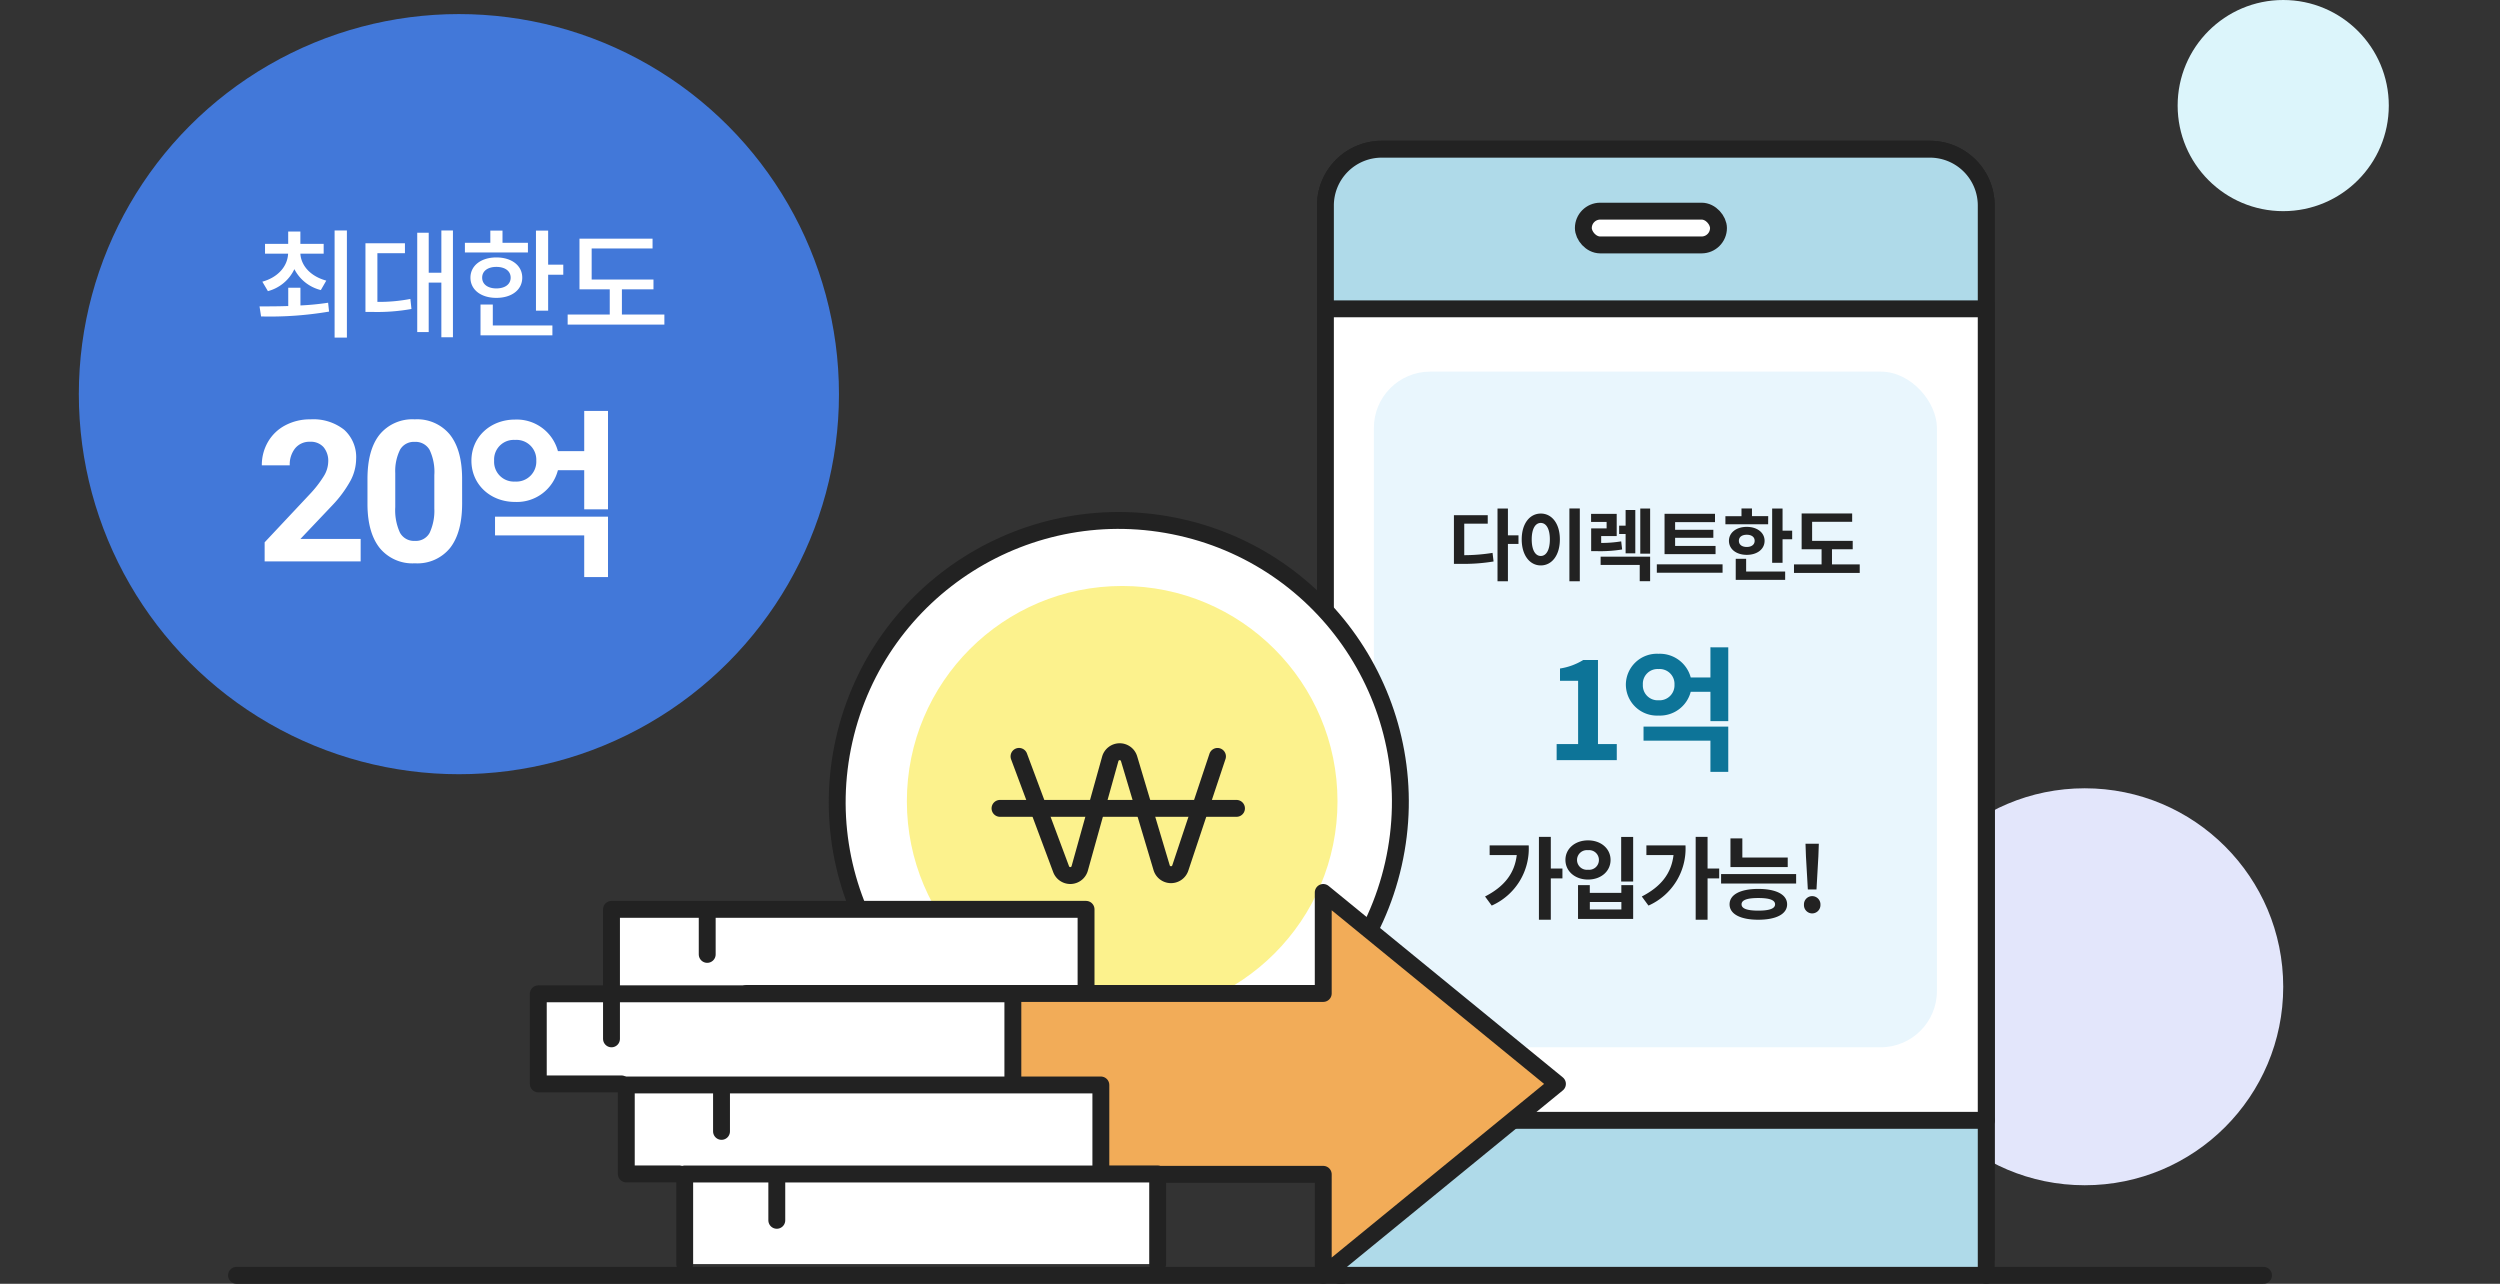 <svg xmlns="http://www.w3.org/2000/svg" width="444" height="228" viewBox="0 0 444 228">
    <rect x="0" y="0" width="444" height="228" fill="#333333" stroke="none"/>
    <g transform="translate(38.5 38.85)">
        <circle data-name="Ellipse 2" cx="35.25" cy="35.25" r="35.25" transform="translate(296.5 101.15)" style="fill:#e3e6fb"/>
        <circle data-name="Ellipse 2" cx="18.75" cy="18.75" r="18.75" transform="translate(348.25 -38.85)" style="fill:#dcf5fb"/>
    </g>
    <g data-name="그룹 837">
        <g data-name="그룹 828">
            <g data-name="그룹 827" transform="translate(-42.399 -98.5)">
                <path data-name="패스 1432" d="M280.793 325a3 3 0 0 1-3-3V135a10 10 0 0 1 10-10h97.361a10 10 0 0 1 10 10v187" style="stroke:#222;stroke-linecap:round;stroke-linejoin:round;stroke-width:3px;fill:#fff"/>
                <path data-name="선 327" transform="translate(277.793 297.47)" style="stroke:#222;stroke-linecap:round;stroke-linejoin:round;stroke-width:3px;fill:#fff" d="M0 0h117.36"/>
                <path data-name="패스 1433" d="M280.793 325a3 3 0 0 1-3-3V135a10 10 0 0 1 10-10h97.361a10 10 0 0 1 10 10v190" style="fill:#afdae9;stroke:#222;stroke-linecap:round;stroke-linejoin:round;stroke-width:3px"/>
                <path data-name="패스 1434" d="M277.793 152.53v144.94h117.36V152.53" style="stroke:#222;stroke-linecap:round;stroke-linejoin:round;stroke-width:3px;fill:#fff"/>
                <rect data-name="사각형 332" width="100" height="120" rx="10" transform="translate(286.399 164.5)" style="fill:#e9f6fd"/>
                <path data-name="선 328" transform="translate(277.793 153.349)" style="stroke:#222;stroke-linecap:round;stroke-linejoin:round;stroke-width:3px;fill:#fff" d="M117 0H0"/>
                <rect data-name="사각형 333" width="24" height="6" rx="3" transform="translate(323.601 136)" style="stroke:#222;stroke-linecap:round;stroke-linejoin:round;stroke-width:3px;fill:#fff"/>
                <g data-name="그룹 632363">
                    <path data-name="패스 15854" d="M-33.95-9h4.172v-1.5h-6.006v8.638h1.092a32.1 32.1 0 0 0 5.95-.42l-.182-1.526a32.051 32.051 0 0 1-5.026.408zm9.632 2.072h-1.876v-4.76h-1.848v12.92h1.848V-5.4h1.876zm9.044-4.774V1.232h1.848V-11.7zm-5.082.91c-1.946 0-3.388 1.764-3.388 4.592s1.442 4.62 3.388 4.62 3.388-1.778 3.388-4.62-1.442-4.594-3.388-4.594zm0 1.666c.952 0 1.61 1.022 1.61 2.926s-.658 2.94-1.61 2.94-1.61-1.022-1.61-2.94.658-2.928 1.61-2.928zm15.064 5.4h1.722v-7.7h-1.722v2.786H-6.44v1.484h1.148zm-.784-2.128a21.679 21.679 0 0 1-3.556.28V-6.8h2.758v-3.934h-4.55V-9.3h2.758v1.148h-2.744v4.032h.882a24.243 24.243 0 0 0 4.62-.294zM-9.73-1.666h6.944v2.884h1.848v-4.354H-9.73zm7.042-10.024v8.022h1.75v-8.022zm13.37 6.65H3.5v-1.442h6.79V-7.91H3.5v-1.358h7.084v-1.484h-8.96v7.168h9.058zM.252-1.778v1.5h11.676v-1.5zm19.782-8.554H17.15V-11.7h-1.862v1.372h-2.856v1.438h7.588zM14.826-5.95c0-.7.574-1.078 1.4-1.078s1.4.378 1.4 1.078-.588 1.092-1.4 1.092-1.4-.378-1.4-1.092zm4.564 0c0-1.456-1.316-2.478-3.164-2.478s-3.164 1.022-3.164 2.478c0 1.484 1.316 2.492 3.164 2.492S19.39-4.466 19.39-5.95zm-3.276 3.192h-1.848V.98h8.778V-.49h-6.93zm6.468-5v-3.932h-1.848v9.646h1.848V-6.23h1.708v-1.526zm8.778 5.994v-2.688h3.682v-1.484h-7.21v-3.388h7.112v-1.484H25.97v6.356h3.542v2.688h-4.9v1.512h11.676v-1.512z" transform="translate(336.399 200.5)" style="fill:#222"/>
                    <path data-name="패스 15856" d="M-29.44-11.856v1.712h4.816c-.384 3.264-2.208 5.6-5.632 7.36l1.184 1.616A11.072 11.072 0 0 0-22.5-11.856zm12.928 4.112h-2.064v-5.632h-2.112v14.72h2.112V-6h2.064zM-6.08-13.36v7.92h2.128v-7.92zm-7.664 8.56v6h9.792v-6h-2.1v1.376h-5.6V-4.8zm2.1 2.992h5.6V-.48h-5.6zm-.32-10.944c-2.288 0-4.016 1.456-4.016 3.472 0 2.032 1.728 3.488 4.016 3.488s4-1.456 4-3.488c-.004-2.02-1.716-3.472-4.004-3.472zm0 1.744a1.741 1.741 0 0 1 1.932 1.728 1.735 1.735 0 0 1-1.936 1.744A1.749 1.749 0 0 1-13.92-9.28a1.755 1.755 0 0 1 1.952-1.728zm10.364-.848v1.712h4.816c-.384 3.264-2.208 5.6-5.632 7.36l1.184 1.616a11.072 11.072 0 0 0 6.576-10.688zm12.928 4.112H9.264v-5.632H7.152v14.72h2.112V-6h2.064zM23.5-9.7h-8.06v-3.4h-2.112v5.088H23.5zM18.272-.272c-1.972 0-2.972-.352-2.972-1.12s1.008-1.12 2.976-1.12 2.976.352 2.976 1.12-1.012 1.12-2.98 1.12zm0-3.856c-3.184 0-5.1 1.008-5.1 2.736s1.92 2.736 5.1 2.736 5.12-1.008 5.12-2.736-1.936-2.736-5.12-2.736zm-6.608-2.64v1.68h13.328v-1.68zm15.408 2.736h1.536l.336-5.9.08-2.224h-2.368l.08 2.224zM27.84.224a1.483 1.483 0 0 0 1.472-1.536 1.474 1.474 0 0 0-1.472-1.536 1.461 1.461 0 0 0-1.456 1.536A1.47 1.47 0 0 0 27.84.224z" transform="translate(336.399 260.5)" style="fill:#222"/>
                    <path data-name="패스 15866" d="M-15.54 0h10.68v-2.856H-8.2v-14.928h-2.616a11.08 11.08 0 0 1-4.128 1.512v2.184h3.216v11.232h-3.812zM-.108-3.456h11.88v5.544h3.168v-8.04H-.108zm2.664-7.176a2.632 2.632 0 0 1-2.784-2.784 2.613 2.613 0 0 1 2.784-2.76 2.638 2.638 0 0 1 2.832 2.76 2.657 2.657 0 0 1-2.832 2.784zm9.216-9.408v5.352h-3.5a5.673 5.673 0 0 0-5.712-4.2 5.522 5.522 0 0 0-5.808 5.472 5.526 5.526 0 0 0 5.808 5.5 5.642 5.642 0 0 0 5.712-4.224h3.5v5.208h3.168v-13.1z" transform="translate(334.399 233.5)" style="fill:#0d7498"/>
                </g>
            </g>
        </g>
        <g data-name="그룹 830" transform="translate(-42.399 -98.5)">
            <circle data-name="타원 69" cx="50" cy="50" r="50" transform="rotate(-77.278 264.976 25.947)" style="stroke:#222;stroke-linecap:round;stroke-linejoin:round;stroke-width:3px;fill:#fff"/>
            <circle data-name="타원 70" cx="38.24" cy="38.24" r="38.24" transform="translate(203.458 202.569)" style="fill:#fcf28d"/>
            <g data-name="그룹 829">
                <path data-name="패스 1435" d="m223.377 232.835 7.469 20.014a1.739 1.739 0 0 0 3.318-.147l5.41-19.4a1.739 1.739 0 0 1 3.356-.031l5.767 19.309a1.739 1.739 0 0 0 3.331.054l6.595-19.795" style="fill:none;stroke:#222;stroke-linecap:round;stroke-linejoin:round;stroke-width:3px"/>
                <path data-name="선 329" transform="translate(220 242.066)" style="fill:none;stroke:#222;stroke-linecap:round;stroke-linejoin:round;stroke-width:3px" d="M0 0h42"/>
            </g>
        </g>
        <g data-name="그룹 836">
            <g data-name="그룹 831">
                <path data-name="패스 1436" d="M151 275v-15h84.283v15" style="stroke:#222;stroke-linecap:round;stroke-linejoin:round;stroke-width:3px;fill:#fff" transform="translate(-42.399 -98.5)"/>
                <path data-name="선 330" transform="translate(125.601 161.5)" style="fill:none;stroke:#222;stroke-linecap:round;stroke-linejoin:round;stroke-width:3px" d="M0 0v8"/>
            </g>
            <g data-name="그룹 832">
                <path data-name="패스 1437" d="M207.566 307.061h69.841V325L319 291l-41.593-34v17.939H175" style="fill:#f2ac58;stroke:#222;stroke-linecap:round;stroke-linejoin:round;stroke-width:3px" transform="translate(-42.399 -98.5)"/>
            </g>
            <g data-name="그룹 833">
                <path data-name="패스 1438" d="M152.761 291H138v-16h84.283v16" style="stroke:#222;stroke-linecap:round;stroke-linejoin:round;stroke-width:3px;fill:#fff" transform="translate(-42.399 -98.5)"/>
                <path data-name="선 331" transform="translate(108.601 176.5)" style="fill:none;stroke:#222;stroke-linecap:round;stroke-linejoin:round;stroke-width:3px" d="M0 0v8"/>
            </g>
            <g data-name="그룹 834">
                <path data-name="패스 1439" d="M163.043 306.987h-9.415v-15.795h84.283v15.794" style="stroke:#222;stroke-linecap:round;stroke-linejoin:round;stroke-width:3px;fill:#fff" transform="translate(-42.399 -98.5)"/>
                <path data-name="선 332" transform="translate(128.141 192.883)" style="fill:none;stroke:#222;stroke-linecap:round;stroke-linejoin:round;stroke-width:3px" d="M0 0v8.05"/>
            </g>
            <g data-name="그룹 835">
                <path data-name="패스 1440" d="M164 323v-16h84v16" style="stroke:#222;stroke-linecap:round;stroke-linejoin:round;stroke-width:3px;fill:#fff" transform="translate(-42.399 -98.5)"/>
                <path data-name="선 333" transform="translate(137.959 208.677)" style="fill:none;stroke:#222;stroke-linecap:round;stroke-linejoin:round;stroke-width:3px" d="M0 0v8.05"/>
            </g>
        </g>
    </g>
    <path data-name="패스 1441" d="M84.4 325h360" style="fill:none;stroke:#222;stroke-linecap:round;stroke-linejoin:round;stroke-width:3px" transform="translate(-42.399 -98.5)"/>
    <g transform="translate(-458 -1604)">
        <circle data-name="Ellipse 1" cx="67.5" cy="67.5" r="67.5" transform="translate(472 1606.5)" style="fill:#4278d9"/>
        <path data-name="패스 15865" d="M-34.419-6.594a7.245 7.245 0 0 0 4.7-3.906 7.225 7.225 0 0 0 4.7 3.717l.966-1.68c-2.793-.756-4.473-2.646-4.6-4.788h4.137v-1.743h-4.137v-2.184h-2.163v2.184h-4.116v1.743h4.1c-.1 2.226-1.764 4.2-4.578 4.977zm5.775-.609h-2.163v3.255c-1.827.063-3.612.063-5.1.063l.273 1.785a62.619 62.619 0 0 0 12.075-.861l-.168-1.575a46.359 46.359 0 0 1-4.914.483zm6.069-10.164V1.659h2.184v-19.026zm7.6 4.032h4.893V-15.1h-7.014v12.2h1.26a34.209 34.209 0 0 0 6.909-.525l-.189-1.785a29.1 29.1 0 0 1-5.859.525zm11.361-4.032v7.5h-2.245v-7.1H-7.9V.672h2.037v-8.778h2.247V1.6h2.058v-18.967zm15.374 2.184H7.245v-2.163H5.082v2.163H.567v1.722H11.76zM3.633-8.988c0-1.2 1.029-1.911 2.52-1.911 1.512 0 2.541.714 2.541 1.911S7.665-7.077 6.153-7.077c-1.491 0-2.52-.714-2.52-1.911zm7.119 0c0-2.142-1.869-3.591-4.6-3.591-2.709 0-4.6 1.449-4.6 3.591 0 2.163 1.89 3.591 4.6 3.591 2.731-.003 4.6-1.428 4.6-3.591zM5.523-4.221H3.339V1.26h12.768V-.5H5.523zm9.828-7.079v-6.048h-2.163v14.219h2.163v-6.384h2.688V-11.3zm13.1 8.862v-4.471h5.607v-1.743H23.079v-5.523h10.815v-1.743H20.916v9.009h5.376v4.473h-7.476v1.785h17.178v-1.785z" transform="translate(540 1662.3)" style="fill:#fff"/>
        <path data-name="패스 15864" d="M-17.948 0H-35v-3.384l8.049-8.579a19.858 19.858 0 0 0 2.451-3.162 5.079 5.079 0 0 0 .795-2.563 3.8 3.8 0 0 0-.837-2.606 3.023 3.023 0 0 0-2.393-.948 3.26 3.26 0 0 0-2.64 1.154 4.569 4.569 0 0 0-.966 3.033H-35.5a8.157 8.157 0 0 1 1.085-4.153 7.649 7.649 0 0 1 3.068-2.948 9.324 9.324 0 0 1 4.495-1.068 8.828 8.828 0 0 1 5.973 1.846 6.53 6.53 0 0 1 2.128 5.212 8.366 8.366 0 0 1-.957 3.76 20.894 20.894 0 0 1-3.281 4.46l-5.657 5.964h10.7zM.075-10.288q0 5.161-2.136 7.9A7.457 7.457 0 0 1-8.316.342a7.509 7.509 0 0 1-6.221-2.683q-2.153-2.683-2.2-7.69v-4.58q0-5.212 2.162-7.913a7.512 7.512 0 0 1 6.229-2.7A7.519 7.519 0 0 1-2.13-22.55q2.153 2.675 2.2 7.682zm-4.939-5.024a9.1 9.1 0 0 0-.846-4.5 2.859 2.859 0 0 0-2.64-1.41 2.809 2.809 0 0 0-2.572 1.342 8.512 8.512 0 0 0-.88 4.2v6.05a9.547 9.547 0 0 0 .829 4.52 2.822 2.822 0 0 0 2.657 1.47A2.774 2.774 0 0 0-5.7-5.059 9.319 9.319 0 0 0-4.864-9.4zM5.917-4.608h15.84v7.392h4.224v-10.72H5.917zm3.552-9.568a3.509 3.509 0 0 1-3.712-3.712 3.484 3.484 0 0 1 3.712-3.68 3.518 3.518 0 0 1 3.776 3.68 3.543 3.543 0 0 1-3.776 3.712zM21.757-26.72v7.136h-4.672a7.564 7.564 0 0 0-7.616-5.6c-4.352 0-7.744 3.072-7.744 7.3 0 4.256 3.392 7.328 7.744 7.328a7.522 7.522 0 0 0 7.616-5.632h4.672v6.944h4.224V-26.72z" transform="translate(540 1703.7)" style="fill:#fff"/>
    </g>
</svg>
